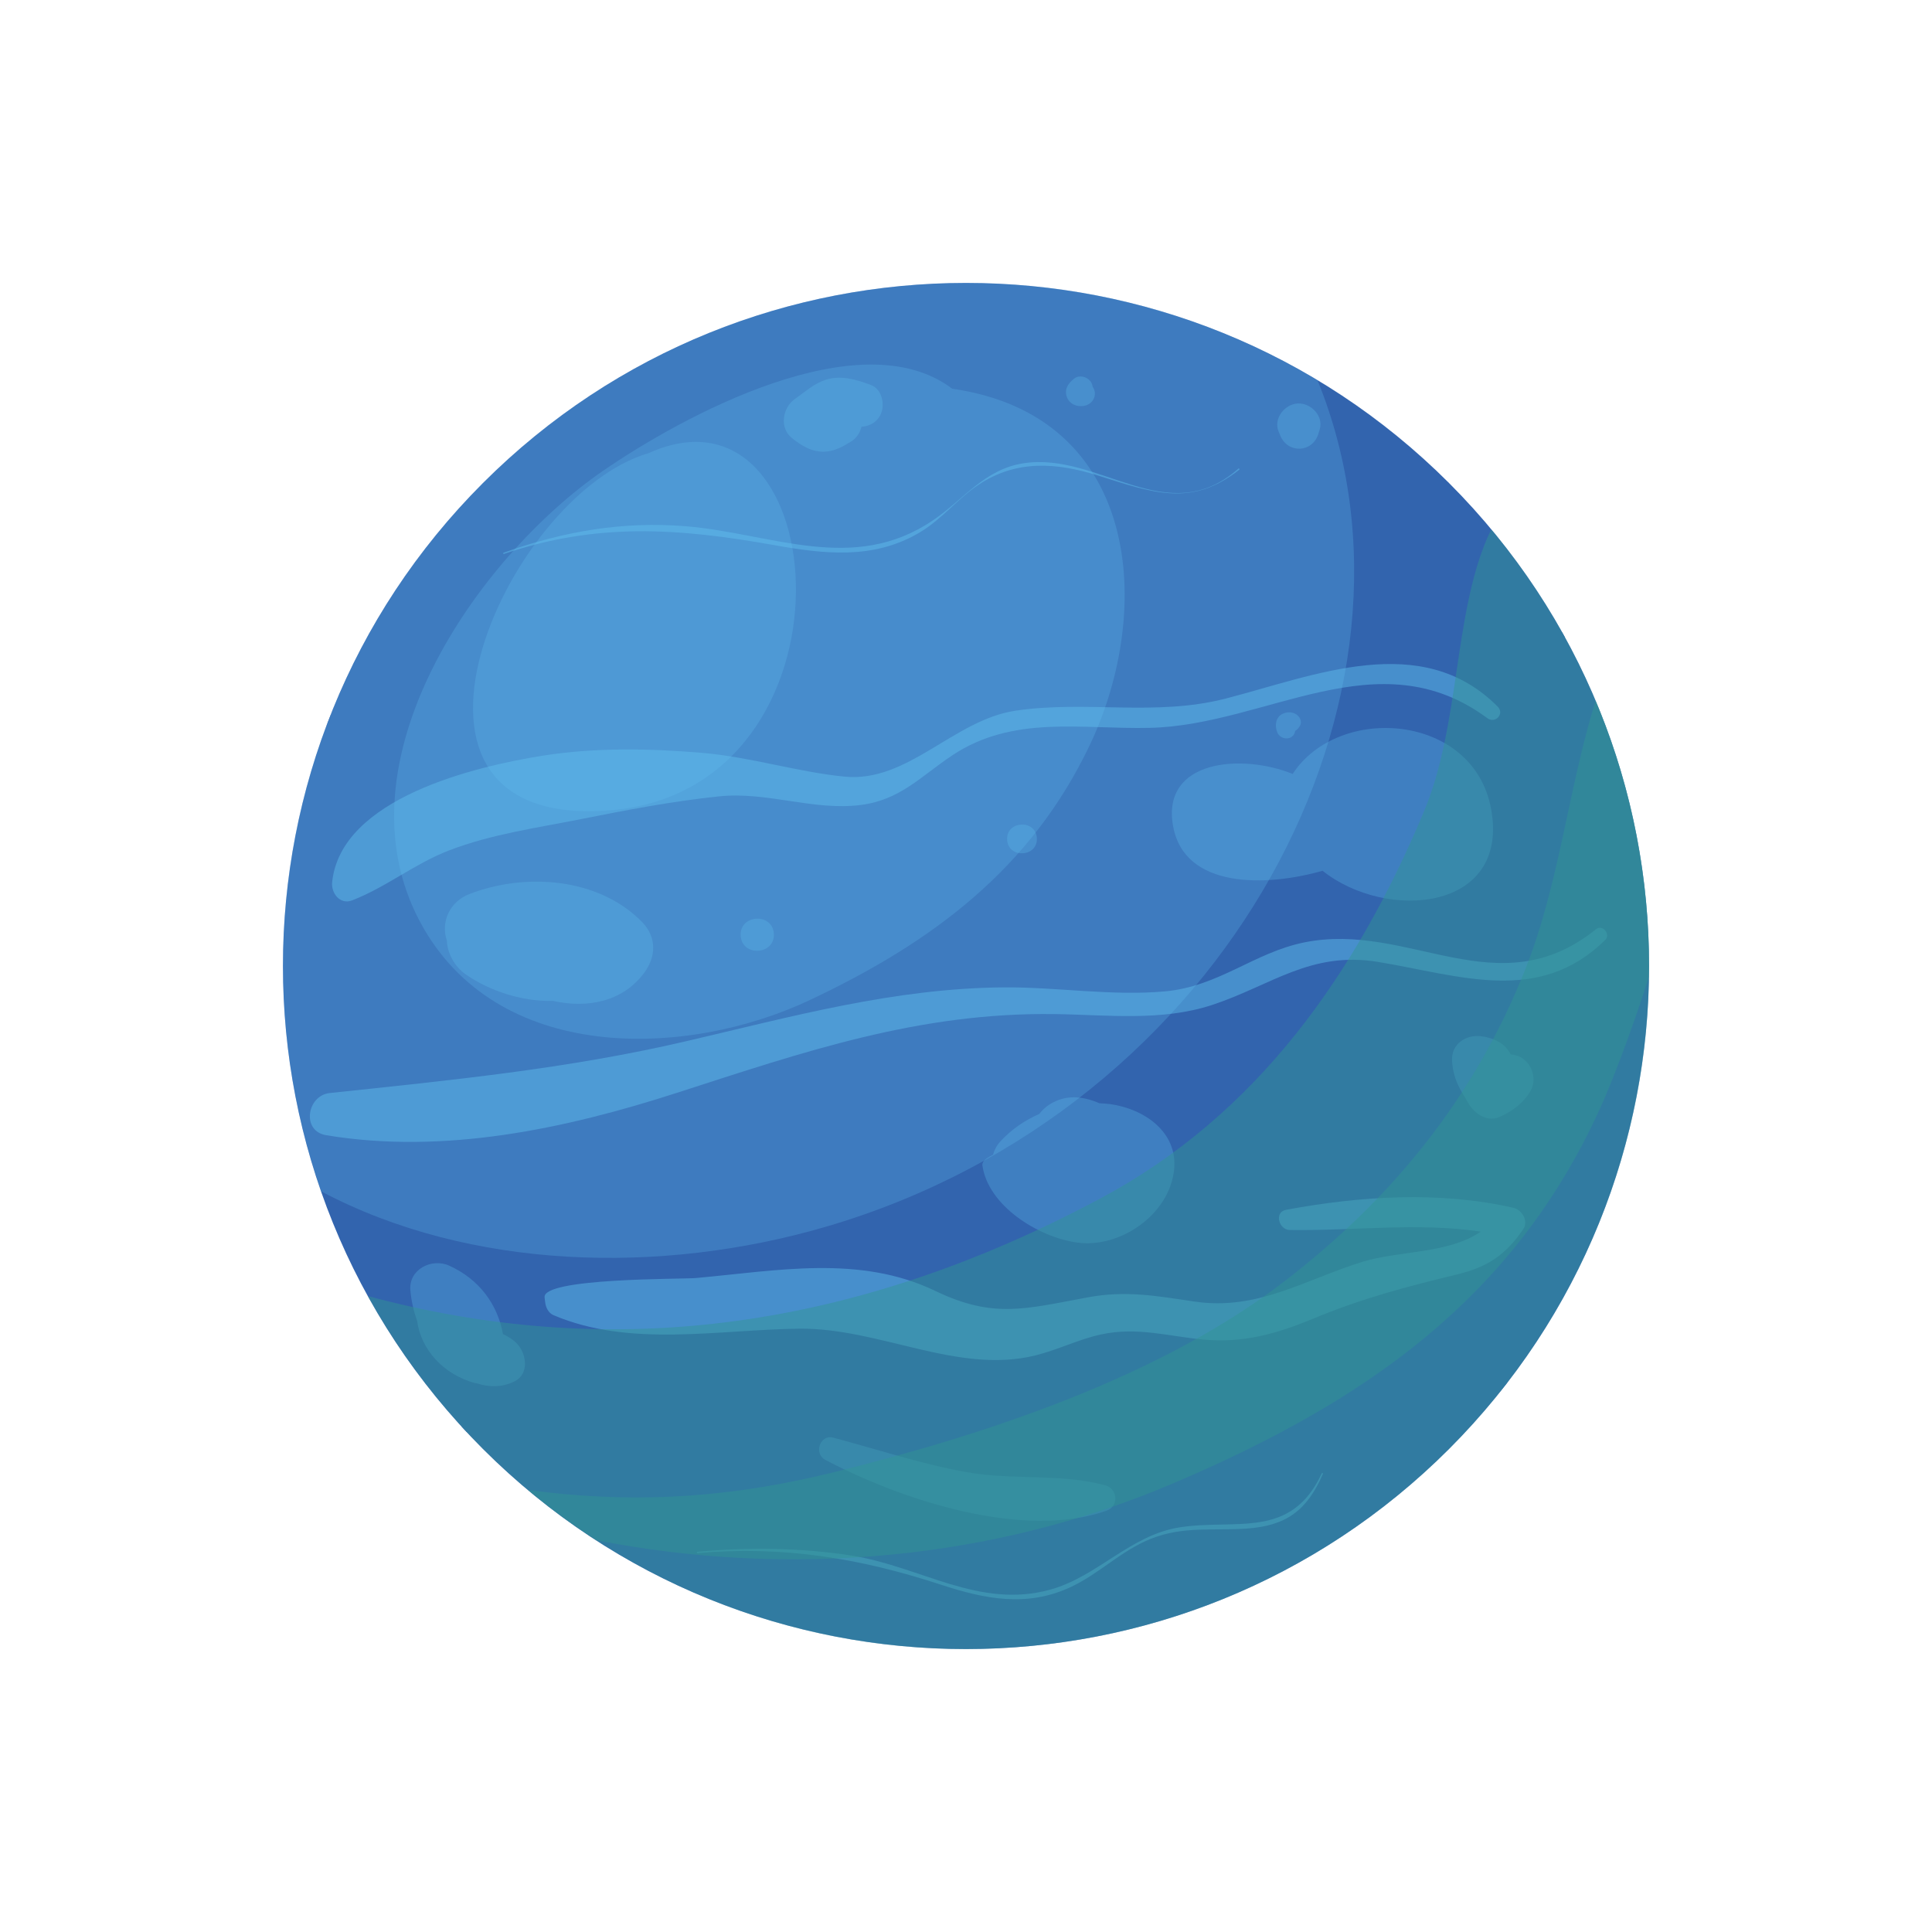<svg width="1585" height="1585" viewBox="0 0 1585 1585" fill="none" xmlns="http://www.w3.org/2000/svg">
<path d="M1188.75 1188.75C1407.59 969.907 1407.59 615.093 1188.75 396.25C969.907 177.407 615.093 177.407 396.25 396.25C177.407 615.093 177.407 969.907 396.25 1188.75C615.093 1407.59 969.907 1407.59 1188.75 1188.75Z" fill="#3264AE"/>
<path d="M634.676 513.423C697.503 522.672 759.735 537.603 823.477 539.148C888.039 540.705 942.58 523.135 1002.27 500.869C1031.92 489.814 1062.42 479.162 1094.23 476.963C1132.4 474.336 1164.96 488.863 1198.97 503.925C1228.11 516.823 1255.54 523.706 1283.9 522.981C1283.12 521.542 1282.26 520.163 1281.45 518.737C1267.66 519.081 1254.11 517.821 1241.49 514.481C1196.88 502.664 1159.16 473.373 1111.79 471.495C1060.61 469.462 1012.31 491.989 965.417 509.286C904.302 531.825 843.71 537.971 778.993 531.088C723.965 525.239 670.006 510.701 614.931 505.755C540.787 499.098 466.227 533.275 397.504 556.124C357.419 569.462 313.969 582.657 271.304 586.734C270.401 589.017 269.473 591.287 268.605 593.582C387.768 584.963 522.456 496.911 634.676 513.423Z" fill="#3264AE"/>
<path d="M383.142 1175.02C431.668 1174.01 480.229 1167.89 527.875 1160.02C560.162 1154.68 592.568 1146.09 625.105 1142.76C673.94 1137.75 717.306 1156.12 761.754 1173.35C857.593 1210.5 951.174 1201.09 1049.9 1180.42C1110.12 1167.81 1170.82 1155.79 1230.86 1141.4C1232.83 1138.92 1234.79 1136.44 1236.73 1133.93C1194.12 1144.46 1151.2 1153.89 1107.97 1162.78C1003.23 1184.32 895.503 1213.3 790.321 1178.07C751.959 1165.22 715.357 1146 675.14 1139.25C642.247 1133.74 611.018 1139.44 578.79 1145.62C512.813 1158.26 445.921 1168.85 378.637 1170.3C380.099 1171.9 381.656 1173.43 383.142 1175.02Z" fill="#3264AE"/>
<path opacity="0.47" d="M1055.01 992.535C1045.13 994.378 1049.08 1008.95 1058.08 1009.08C1110.5 1009.88 1162.91 1002.7 1214.8 1010.4C1188.64 1028.71 1147.3 1025.98 1117.59 1035.24C1070.06 1050.04 1031.68 1075.45 979.858 1067.77C949.236 1063.23 923.95 1058.55 893.054 1064.22C841.794 1073.63 815.356 1082.16 767.448 1059.12C704.967 1029.08 637.111 1042.58 570.707 1048.5C559.508 1049.5 444.887 1048.26 446.777 1064.36C446.932 1065.67 447.086 1066.98 447.241 1068.28C447.74 1072.54 449.832 1077.14 454.064 1078.95C517.164 1105.78 589.465 1090.73 655.93 1090.05C721.514 1089.37 785.732 1127.73 849.462 1111.97C867.721 1107.45 884.733 1098.8 903.123 1094.81C932.973 1088.31 958.294 1096.3 987.443 1098.99C1019.63 1101.95 1046.98 1094.39 1076.8 1082.01C1117.97 1064.93 1153.13 1055.8 1195.81 1045.42C1220.69 1039.37 1235.55 1029.17 1249.7 1008.29C1254.19 1001.65 1248.51 992.476 1241.61 990.895C1181 977.022 1115.66 981.242 1055.01 992.535Z" fill="#60BFEE"/>
<path opacity="0.47" d="M1005.49 573.112C947.774 587.984 891.14 574.396 833.152 583.039C782.368 590.611 744.886 642.251 692.901 637.14C653.992 633.324 615.619 620.984 575.925 617.62C532.832 613.97 487.921 613.162 445.208 619.95C390.548 628.64 279.612 654.591 272.491 723.766C271.576 732.658 278.911 742.524 288.908 738.649C316.868 727.807 340.132 708.561 368.342 697.708C403.268 684.275 440.298 679.222 476.746 671.971C514.299 664.505 551.651 657.325 589.798 653.343C629.515 649.194 667.283 665.361 706.191 660.392C738.562 656.255 755.323 636.961 781.155 619.736C831.167 586.391 887.158 598.421 943.268 597.137C1039.24 594.938 1130.74 522.946 1220.16 589.161C1226.67 593.987 1234.59 585.642 1228.72 579.734C1166.25 516.776 1078.51 554.306 1005.49 573.112Z" fill="#60BFEE"/>
<path opacity="0.47" d="M1069.86 773.171C1028.7 781.576 999.879 809.334 955.621 813.328C911.922 817.275 867.165 809.69 823.359 810.035C733.345 810.748 649.346 834.096 562.363 854.34C465.383 876.915 369.117 886.259 270.52 896.72C251.844 898.705 247.065 927.902 267.548 931.302C364.076 947.35 463.565 926.178 555.433 896.518C659.676 862.876 753.447 830.458 865.072 831.944C908.106 832.515 952.947 838.185 994.708 824.36C1042.87 808.418 1075.31 780.054 1130.53 789.148C1197.37 800.156 1262.32 824.895 1316.96 771.079C1321.61 766.502 1314.65 758.074 1309.45 762.27C1228.86 827.177 1155.85 755.625 1069.86 773.171Z" fill="#60BFEE"/>
<path opacity="0.47" d="M839.42 380.102C807.383 385.142 790.574 409.893 765.062 427.094C699.918 471.031 632.99 437.651 563.161 431.754C511.2 427.368 461.925 435.951 413.15 453.426C412.508 453.651 412.829 454.662 413.483 454.436C489.267 428.592 556.671 433.252 634.238 447.078C676.095 454.543 716.822 459.453 754.922 436.569C772.885 425.787 785.795 408.93 803.103 397.47C833.916 377.071 866.738 379.436 900.701 390.1C945.566 404.187 977.342 416.538 1016.65 385.356C1017.28 384.845 1016.55 383.954 1015.93 384.501C957.442 436.129 901.866 370.283 839.42 380.102Z" fill="#60BFEE"/>
<path opacity="0.47" d="M1084.35 1208.72C1059.16 1263.15 1014.26 1245.92 968.16 1252.96C927.48 1259.16 900.768 1293.15 861.967 1304.02C803.324 1320.43 755.358 1285.08 698.653 1276.21C657.022 1269.7 614.108 1269.2 572.239 1273.07C571.561 1273.13 571.609 1274.19 572.287 1274.13C642.555 1268.02 705.37 1278.24 771.929 1300.07C808.103 1311.93 842.399 1318.72 878.158 1302.14C901.588 1291.27 919.717 1272.24 943.837 1262.55C970.763 1251.73 995.121 1256.01 1023.09 1254.01C1055.28 1251.69 1072.24 1239.2 1085.3 1209.21C1085.56 1208.59 1084.64 1208.09 1084.35 1208.72Z" fill="#60BFEE"/>
<path opacity="0.3" d="M385.282 733.394C368.972 739.671 361.412 756.123 366.607 771.72C367.035 782.372 373.264 793.32 382.334 799.561C402.068 813.149 428.554 821.768 453.803 821.126C481.395 827.367 510.864 822.124 528.648 797.837C538.468 784.428 538.741 768.641 526.627 756.29C490.917 719.913 431.062 715.765 385.282 733.394Z" fill="#60BFEE"/>
<path opacity="0.3" d="M607.645 767.5C608.501 785.01 635.712 783.714 634.856 766.18C634 748.669 606.789 749.965 607.645 767.5Z" fill="#60BFEE"/>
<path opacity="0.3" d="M1060.5 634.94C1018.66 617.988 952.504 623.218 962.407 677.795C971.774 729.459 1039.02 727.533 1085.03 714.373C1137.18 756.028 1238.57 747.837 1223.32 663.863C1209.01 585.083 1098.14 577.118 1060.5 634.94Z" fill="#60BFEE"/>
<path opacity="0.3" d="M1052.07 585.677C1046.41 588.53 1045.71 595.365 1047.84 600.727C1050.51 607.407 1060.91 607.752 1062.5 600.013C1062.53 599.894 1062.48 599.942 1062.48 599.871C1062.61 599.716 1062.73 599.573 1062.86 599.419C1063.37 599.038 1063.87 598.646 1064.11 598.444C1065.08 597.612 1065.74 596.601 1066.43 595.52C1067.69 593.534 1067.33 590.622 1066.09 588.744C1063.07 584.131 1056.87 583.263 1052.07 585.677Z" fill="#60BFEE"/>
<path opacity="0.3" d="M861.292 905.932C857.785 908.119 854.991 910.865 852.602 913.873C840.679 919.127 829.754 926.569 820.767 936.341C817.581 939.812 815.762 943.545 814.68 947.325C812.671 948.324 810.65 949.477 808.605 951.01C807.048 952.175 805.669 954.101 805.966 956.181C810.65 989.075 851.271 1014.76 883.391 1019.35C918.781 1024.41 959.223 996.54 963.194 959.867C966.582 928.638 938.538 909.641 910.804 905.813C907.868 905.409 904.896 905.266 901.936 905.1C888.812 899.417 874.701 897.551 861.292 905.932Z" fill="#60BFEE"/>
<path opacity="0.3" d="M1191.27 870.151C1191.7 878.259 1193.69 885.355 1197.37 892.524C1198.32 894.378 1199.36 896.161 1200.43 897.956C1201.08 899.026 1201.73 900.084 1202.36 901.166C1202.91 902.117 1205.08 906.563 1203.1 902.272C1207.61 912.043 1218.93 921.506 1230.64 916.18C1241.05 911.437 1250.05 904.792 1255.78 894.675C1259.87 887.471 1258.23 877.89 1253.05 871.827C1249.25 867.369 1244.5 865.455 1239.34 865.039C1235.1 855.969 1225.07 851.333 1215.08 850.132C1202.72 848.61 1190.54 856.445 1191.27 870.151Z" fill="#60BFEE"/>
<path opacity="0.3" d="M336.673 1058.71C337.481 1067.3 339.324 1075.52 342.141 1083.33C345.505 1107.95 364.312 1127.48 389.181 1134.53C389.751 1134.7 390.358 1134.7 390.952 1134.79C401.068 1138.15 411.839 1138.36 422.145 1133.24C434.318 1127.19 431.905 1110.95 424.571 1102.8C421.242 1099.11 417.034 1096.66 412.623 1094.47C408.177 1070.04 393.163 1049.5 368.508 1038.33C354.243 1031.86 335.032 1041.37 336.673 1058.71Z" fill="#60BFEE"/>
<path opacity="0.3" d="M676.887 311.737C667.46 314.923 660.244 321.699 652.22 327.25C642.02 334.312 639.132 350.859 649.664 359.347C657.546 365.695 666.343 371.128 676.911 370.51C685.161 370.034 691.509 366.349 698.321 362.153C702.719 359.442 705.572 354.972 706.713 350.11C713.965 349.718 720.622 345.605 723.13 338.377C725.817 330.626 723.19 319.095 714.524 315.862C702.446 311.368 689.69 307.41 676.887 311.737Z" fill="#60BFEE"/>
<path opacity="0.3" d="M826.245 688.851C827.005 704.543 851.387 703.378 850.626 687.662C849.865 671.97 825.472 673.135 826.245 688.851Z" fill="#60BFEE"/>
<path opacity="0.3" d="M1048.94 353.961L1050.33 357.337C1056.57 372.422 1076.85 371.46 1081.61 355.815L1082.67 352.32C1086.03 341.265 1075.43 330.483 1064.71 331.006C1054 331.529 1044.53 343.309 1048.94 353.961Z" fill="#60BFEE"/>
<path opacity="0.3" d="M881.429 310.477C876.71 314.079 873.06 318.894 875.081 325.218C877.007 331.245 883.177 334.015 889.133 333.005C897.573 331.566 900.509 322.876 896.384 317.325C896.17 315.613 895.623 313.925 894.28 312.403C891.249 308.932 885.412 307.446 881.429 310.477Z" fill="#60BFEE"/>
<path opacity="0.3" d="M676.972 1197.57C738.265 1230.05 839.109 1263.72 907.82 1239.34C918.079 1235.7 917.021 1221.36 906.809 1218.56C870.54 1208.59 830.633 1214.48 793.151 1207.77C755.942 1201.12 720.041 1189.17 683.593 1179.44C672.799 1176.57 667.355 1192.47 676.972 1197.57Z" fill="#60BFEE"/>
<path opacity="0.26" d="M1080.89 311.998C989.023 256.756 880.358 227.167 765.249 232.778C456.12 247.828 217.724 510.642 232.786 819.758C235.472 874.917 246.171 927.77 263.492 977.39C385.745 1042.09 542.294 1045.9 677.375 1006.46C1008.12 909.891 1185.65 569.165 1080.89 311.998Z" fill="#60BFEE"/>
<path opacity="0.47" d="M1223.5 434.359C1222.32 436.713 1221.13 439.043 1220.04 441.587C1192.43 505.888 1197.77 595.176 1168.13 665.932C1112.73 798.207 1031.89 914.207 902.693 983.216C691.543 1096.01 493.078 1114.82 301.852 1063.3C402.018 1244.46 599.057 1362.97 819.776 1352.22C1128.9 1337.17 1367.29 1074.36 1352.24 765.242C1346.08 638.983 1298.58 524.563 1223.5 434.359Z" fill="#329693"/>
<path opacity="0.47" d="M1352.23 765.24C1348.95 697.753 1333.84 633.643 1309.03 574.811C1286.51 647.1 1279.44 724.536 1251.28 795.352C1209.64 900.059 1143.03 982.465 1053.78 1051.15C951.351 1129.98 808.128 1177.14 683.616 1207.9C589.477 1231.17 510.388 1232.8 433.082 1222.34C450.902 1237.24 469.672 1250.98 489.24 1263.6C647.893 1294.58 814.738 1279.99 962.728 1216.82C1117.28 1150.85 1241.35 1067.08 1312.98 908.654C1321.48 889.847 1337.37 849.643 1352.69 801.521C1352.88 789.503 1352.82 777.425 1352.23 765.24Z" fill="#329693"/>
<path opacity="0.26" d="M781.189 318.903C705.714 261.842 559.471 341.657 494.659 386.295C391.509 457.348 274.225 625.369 344.802 756.621C407.391 873.038 562.8 868.33 664.297 820.47C764.13 773.407 845.953 713.065 894.491 610.284C946.476 500.179 936.074 341.157 781.189 318.903Z" fill="#60BFEE"/>
<path opacity="0.26" d="M532.13 371.733C412.992 406.707 293.579 682.181 501.187 664.742C710.874 647.124 685.958 302.38 532.13 371.733Z" fill="#60BFEE"/>
</svg>
